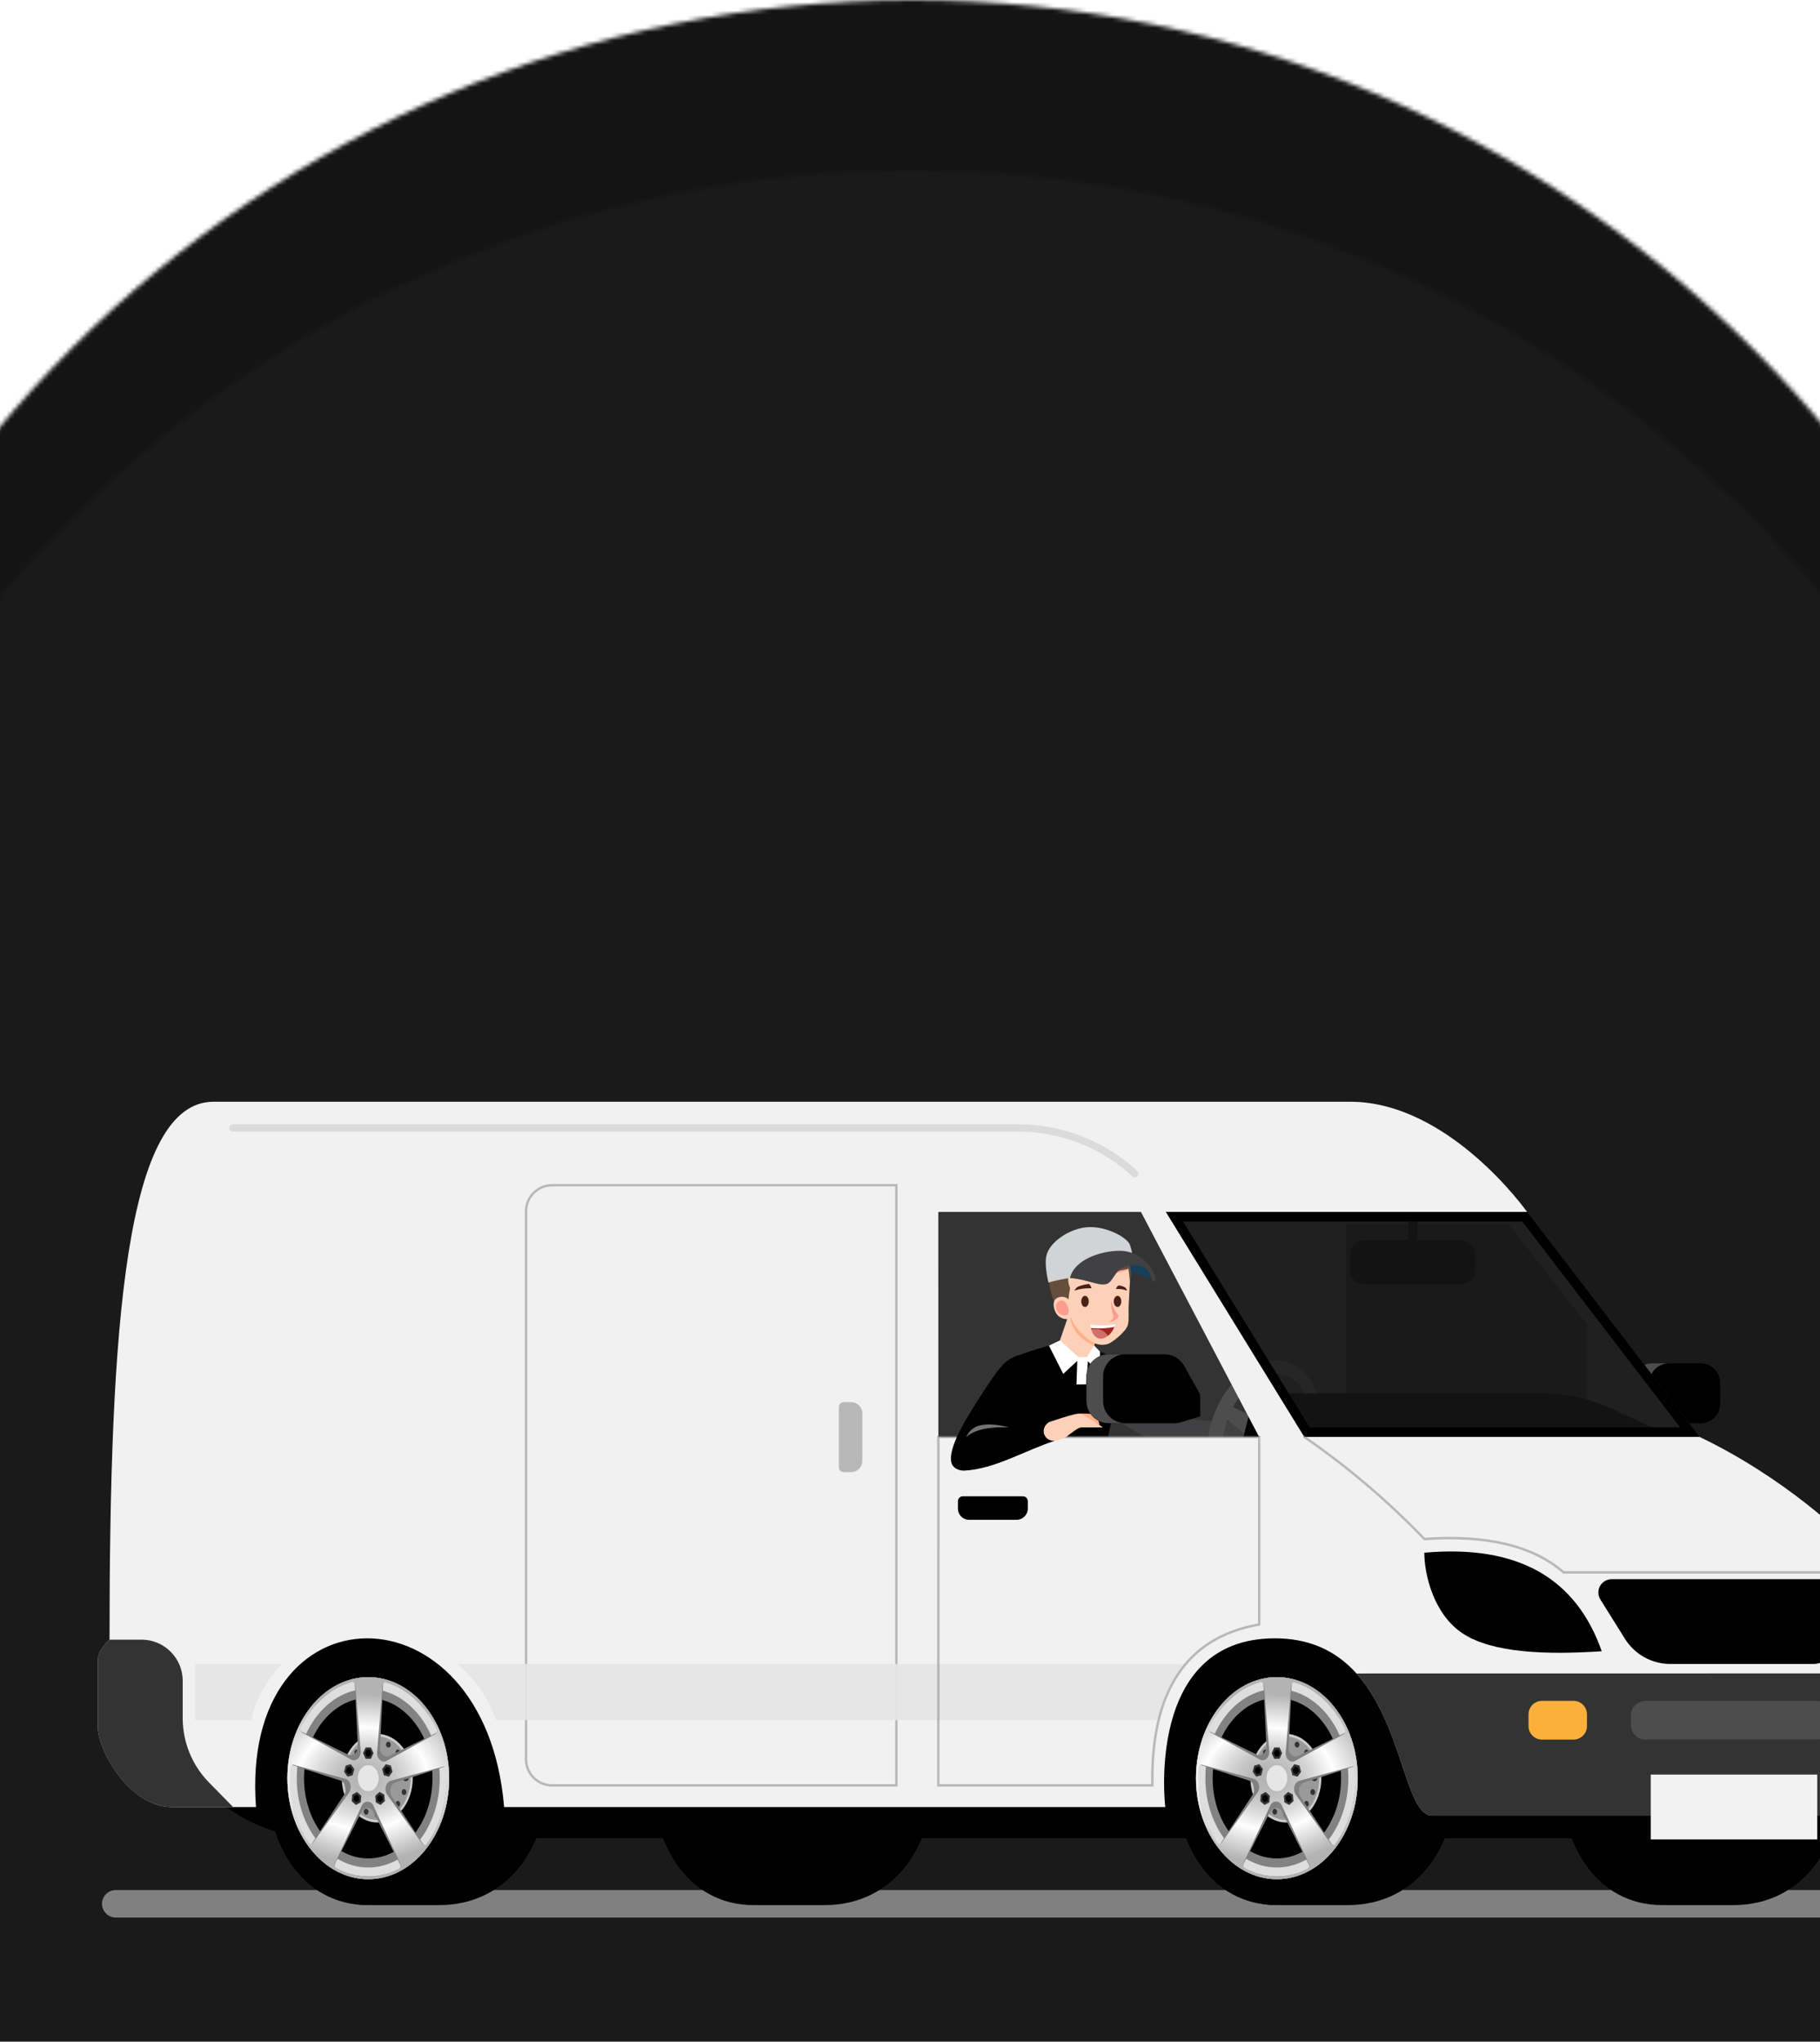 <svg width="428" height="480" viewBox="0 0 428 480" fill="none" xmlns="http://www.w3.org/2000/svg">
<mask id="mask0_6_321" style="mask-type:alpha" maskUnits="userSpaceOnUse" x="-65" y="0" width="559" height="559">
<circle cx="214.5" cy="279.5" r="279.5" fill="#C4C4C4"/>
</mask>
<g mask="url(#mask0_6_321)">
<rect y="-27" width="428" height="477" fill="#141414"/>
</g>
<mask id="mask1_6_321" style="mask-type:alpha" maskUnits="userSpaceOnUse" x="-65" y="40" width="559" height="559">
<circle cx="214.5" cy="319.5" r="279.5" fill="#C4C4C4"/>
</mask>
<g mask="url(#mask1_6_321)">
<rect y="13" width="428" height="477" fill="#1A1A1A"/>
</g>
<g style="mix-blend-mode:multiply">
<path d="M27.218 450.786H444.771C445.627 450.786 446.449 450.445 447.054 449.84C447.66 449.234 448 448.413 448 447.557V447.557C448 446.7 447.66 445.878 447.055 445.271C446.449 444.665 445.628 444.323 444.771 444.322H27.218C26.361 444.323 25.54 444.665 24.934 445.271C24.329 445.878 23.989 446.7 23.989 447.557V447.557C23.989 448.413 24.329 449.234 24.934 449.84C25.54 450.445 26.361 450.786 27.218 450.786V450.786Z" fill="#808080"/>
</g>
<path d="M407.526 447.865H390.952C359.091 447.865 359.091 388.183 390.952 388.183H407.526C441.753 388.183 441.753 447.865 407.526 447.865Z" fill="black"/>
<path d="M193.852 447.865H177.278C145.411 447.865 145.411 388.183 177.278 388.183H193.852C228.079 388.183 228.079 447.865 193.852 447.865Z" fill="black"/>
<path d="M42.968 383.091H413.144V416.81C413.144 420.876 411.528 424.776 408.653 427.652C405.777 430.528 401.877 432.143 397.81 432.143H75.653C65.693 432.143 56.132 428.224 49.038 421.233L42.968 415.261V383.091Z" fill="black"/>
<path d="M103.176 447.865H86.603C54.736 447.865 54.736 388.183 86.603 388.183H103.176C137.41 388.183 137.41 447.865 103.176 447.865Z" fill="black"/>
<path d="M88.723 428.44C93.328 428.44 97.061 423.778 97.061 418.027C97.061 412.276 93.328 407.614 88.723 407.614C84.118 407.614 80.385 412.276 80.385 418.027C80.385 423.778 84.118 428.44 88.723 428.44Z" fill="#CCCCCC"/>
<path d="M88.723 427.828C93.057 427.828 96.57 423.44 96.57 418.027C96.57 412.614 93.057 408.226 88.723 408.226C84.389 408.226 80.876 412.614 80.876 418.027C80.876 423.44 84.389 427.828 88.723 427.828Z" fill="#999999"/>
<path d="M88.174 409.489C88.197 409.594 88.249 409.69 88.323 409.767C88.398 409.844 88.493 409.898 88.598 409.924C88.702 409.949 88.811 409.945 88.913 409.911C89.015 409.877 89.105 409.816 89.174 409.733C89.242 409.65 89.286 409.55 89.3 409.443C89.314 409.337 89.298 409.229 89.253 409.131C89.208 409.033 89.137 408.95 89.047 408.891C88.958 408.832 88.853 408.8 88.746 408.797C88.579 408.813 88.424 408.895 88.317 409.025C88.21 409.154 88.159 409.321 88.174 409.489V409.489Z" fill="#333333"/>
<path d="M90.832 409.872C90.77 410.033 90.766 410.211 90.82 410.376C90.874 410.54 90.984 410.681 91.129 410.775C91.201 410.807 91.278 410.823 91.357 410.821C91.435 410.82 91.512 410.8 91.582 410.764C91.652 410.729 91.713 410.678 91.76 410.615C91.807 410.552 91.84 410.48 91.855 410.403C91.915 410.241 91.918 410.062 91.862 409.898C91.807 409.734 91.698 409.594 91.552 409.5C91.481 409.469 91.404 409.453 91.326 409.456C91.248 409.458 91.172 409.478 91.103 409.513C91.034 409.549 90.974 409.6 90.927 409.662C90.88 409.724 90.847 409.795 90.832 409.872V409.872Z" fill="#333333"/>
<path d="M93.558 412.678C93.864 412.678 94.112 412.368 94.112 411.986C94.112 411.604 93.864 411.295 93.558 411.295C93.252 411.295 93.004 411.604 93.004 411.986C93.004 412.368 93.252 412.678 93.558 412.678Z" fill="#333333"/>
<path d="M94.827 414.118C94.683 414.214 94.576 414.354 94.523 414.518C94.469 414.682 94.471 414.859 94.53 415.021C94.544 415.097 94.576 415.17 94.623 415.232C94.67 415.295 94.73 415.346 94.799 415.383C94.868 415.419 94.945 415.439 95.022 415.442C95.101 415.444 95.178 415.429 95.25 415.398C95.395 415.304 95.504 415.163 95.559 414.999C95.614 414.835 95.612 414.658 95.553 414.495C95.537 414.418 95.504 414.346 95.457 414.283C95.41 414.22 95.349 414.169 95.28 414.133C95.21 414.097 95.133 414.077 95.055 414.074C94.977 414.071 94.899 414.086 94.827 414.118Z" fill="#333333"/>
<path d="M95.558 417.336C95.416 417.309 95.269 417.326 95.138 417.386C95.006 417.445 94.895 417.544 94.822 417.668C94.748 417.793 94.715 417.937 94.726 418.081C94.737 418.225 94.793 418.363 94.885 418.474C94.977 418.585 95.102 418.666 95.241 418.704C95.38 418.742 95.528 418.737 95.664 418.688C95.8 418.639 95.918 418.549 96.002 418.431C96.085 418.313 96.13 418.172 96.13 418.027C96.146 417.86 96.094 417.693 95.987 417.563C95.88 417.433 95.726 417.352 95.558 417.336V417.336Z" fill="#333333"/>
<path d="M95.227 420.65C95.155 420.619 95.078 420.604 95 420.607C94.922 420.609 94.845 420.629 94.776 420.666C94.707 420.702 94.647 420.753 94.6 420.816C94.553 420.878 94.522 420.951 94.507 421.027C94.447 421.189 94.444 421.367 94.498 421.531C94.552 421.695 94.66 421.835 94.804 421.93C94.876 421.962 94.954 421.977 95.032 421.974C95.111 421.971 95.187 421.951 95.257 421.915C95.326 421.879 95.387 421.828 95.434 421.765C95.482 421.702 95.514 421.63 95.53 421.553C95.589 421.391 95.591 421.213 95.536 421.049C95.481 420.885 95.372 420.744 95.227 420.65V420.65Z" fill="#333333"/>
<path d="M93.558 424.754C93.864 424.754 94.112 424.444 94.112 424.062C94.112 423.68 93.864 423.371 93.558 423.371C93.252 423.371 93.004 423.68 93.004 424.062C93.004 424.444 93.252 424.754 93.558 424.754Z" fill="#333333"/>
<path d="M91.855 425.645C91.84 425.568 91.807 425.496 91.76 425.433C91.713 425.371 91.652 425.32 91.582 425.284C91.512 425.248 91.435 425.229 91.357 425.227C91.278 425.225 91.201 425.241 91.129 425.274C90.984 425.367 90.874 425.508 90.82 425.672C90.766 425.837 90.77 426.015 90.832 426.177C90.847 426.253 90.88 426.324 90.927 426.386C90.974 426.448 91.034 426.499 91.103 426.535C91.172 426.57 91.248 426.59 91.326 426.592C91.404 426.595 91.481 426.58 91.552 426.548C91.698 426.455 91.807 426.314 91.862 426.15C91.918 425.986 91.915 425.808 91.855 425.645V425.645Z" fill="#333333"/>
<path d="M89.278 426.56C89.255 426.455 89.203 426.358 89.128 426.281C89.054 426.204 88.959 426.15 88.854 426.125C88.75 426.099 88.641 426.103 88.539 426.137C88.437 426.171 88.347 426.233 88.278 426.316C88.21 426.398 88.166 426.499 88.152 426.605C88.138 426.712 88.154 426.82 88.199 426.917C88.244 427.015 88.315 427.098 88.404 427.157C88.494 427.216 88.599 427.249 88.706 427.251C88.874 427.235 89.028 427.153 89.135 427.024C89.242 426.894 89.293 426.727 89.278 426.56V426.56Z" fill="#333333"/>
<path d="M86.62 426.177C86.681 426.015 86.686 425.837 86.632 425.672C86.577 425.508 86.468 425.367 86.323 425.274C86.251 425.241 86.174 425.225 86.095 425.227C86.017 425.229 85.94 425.248 85.87 425.284C85.8 425.32 85.739 425.371 85.692 425.433C85.645 425.496 85.612 425.568 85.597 425.645C85.537 425.808 85.534 425.986 85.59 426.15C85.645 426.314 85.754 426.455 85.9 426.548C85.971 426.58 86.048 426.595 86.126 426.592C86.204 426.59 86.28 426.57 86.349 426.535C86.418 426.499 86.478 426.448 86.525 426.386C86.572 426.324 86.604 426.253 86.62 426.177V426.177Z" fill="#333333"/>
<path d="M84.282 424.548C84.389 424.407 84.446 424.235 84.446 424.059C84.446 423.883 84.389 423.711 84.282 423.57C84.238 423.508 84.18 423.457 84.111 423.422C84.043 423.387 83.968 423.368 83.891 423.368C83.814 423.368 83.739 423.387 83.671 423.422C83.603 423.457 83.544 423.508 83.5 423.57C83.394 423.712 83.337 423.883 83.337 424.059C83.337 424.235 83.394 424.407 83.5 424.548C83.544 424.61 83.603 424.661 83.671 424.696C83.739 424.732 83.814 424.75 83.891 424.75C83.968 424.75 84.043 424.732 84.111 424.696C84.18 424.661 84.238 424.61 84.282 424.548V424.548Z" fill="#333333"/>
<path d="M82.62 421.953C82.765 421.86 82.875 421.719 82.93 421.555C82.985 421.391 82.982 421.213 82.922 421.05C82.907 420.973 82.874 420.901 82.827 420.838C82.78 420.776 82.719 420.725 82.65 420.688C82.58 420.652 82.503 420.632 82.425 420.629C82.346 420.627 82.268 420.642 82.197 420.673C82.053 420.769 81.946 420.91 81.892 421.073C81.838 421.237 81.841 421.414 81.899 421.576C81.914 421.653 81.946 421.725 81.993 421.788C82.039 421.85 82.1 421.902 82.169 421.938C82.238 421.974 82.314 421.994 82.392 421.997C82.47 422 82.548 421.985 82.62 421.953V421.953Z" fill="#333333"/>
<path d="M81.888 418.713C82.032 418.741 82.18 418.724 82.314 418.665C82.448 418.605 82.56 418.505 82.635 418.379C82.709 418.253 82.743 418.107 82.731 417.961C82.72 417.815 82.663 417.676 82.569 417.564C82.476 417.451 82.349 417.371 82.208 417.333C82.066 417.295 81.917 417.302 81.779 417.353C81.642 417.404 81.524 417.496 81.441 417.616C81.358 417.737 81.314 417.881 81.316 418.027C81.309 418.11 81.317 418.193 81.342 418.272C81.366 418.352 81.406 418.425 81.459 418.489C81.512 418.553 81.578 418.605 81.651 418.644C81.725 418.682 81.805 418.706 81.888 418.713Z" fill="#333333"/>
<path d="M82.197 415.398C82.268 415.429 82.346 415.444 82.425 415.442C82.503 415.439 82.58 415.419 82.65 415.383C82.719 415.347 82.78 415.295 82.827 415.233C82.874 415.17 82.907 415.098 82.922 415.021C82.981 414.858 82.983 414.68 82.928 414.517C82.873 414.353 82.764 414.212 82.62 414.118C82.548 414.086 82.47 414.071 82.392 414.074C82.314 414.077 82.238 414.097 82.169 414.133C82.1 414.169 82.039 414.221 81.993 414.283C81.946 414.346 81.914 414.418 81.899 414.495C81.841 414.657 81.838 414.834 81.892 414.998C81.946 415.161 82.053 415.302 82.197 415.398V415.398Z" fill="#333333"/>
<path d="M83.5 412.478C83.544 412.54 83.603 412.591 83.671 412.626C83.739 412.662 83.814 412.68 83.891 412.68C83.968 412.68 84.043 412.662 84.111 412.626C84.18 412.591 84.238 412.54 84.282 412.478C84.389 412.337 84.446 412.165 84.446 411.989C84.446 411.813 84.389 411.641 84.282 411.5C84.238 411.438 84.18 411.387 84.111 411.352C84.043 411.317 83.968 411.298 83.891 411.298C83.814 411.298 83.739 411.317 83.671 411.352C83.603 411.387 83.544 411.438 83.5 411.5C83.394 411.642 83.337 411.813 83.337 411.989C83.337 412.165 83.394 412.337 83.5 412.478V412.478Z" fill="#333333"/>
<path d="M85.597 410.403C85.612 410.48 85.645 410.552 85.692 410.615C85.739 410.678 85.8 410.729 85.87 410.764C85.94 410.8 86.017 410.82 86.095 410.821C86.174 410.823 86.251 410.807 86.323 410.775C86.468 410.681 86.577 410.54 86.632 410.376C86.686 410.211 86.681 410.033 86.62 409.872C86.604 409.795 86.572 409.724 86.525 409.662C86.478 409.6 86.418 409.549 86.349 409.513C86.28 409.478 86.204 409.458 86.126 409.456C86.048 409.453 85.971 409.469 85.9 409.5C85.754 409.594 85.645 409.734 85.59 409.898C85.534 410.062 85.537 410.241 85.597 410.403V410.403Z" fill="#333333"/>
<path d="M62.703 418.027C62.703 434.503 73.401 447.865 86.603 447.865C99.805 447.865 110.497 434.503 110.497 418.027C110.497 401.55 99.799 388.183 86.603 388.183C73.407 388.183 62.703 401.545 62.703 418.027ZM67.577 418.027C67.577 404.882 76.099 394.275 86.603 394.275C97.107 394.275 105.623 404.905 105.623 418.027C105.623 431.149 97.107 441.773 86.603 441.773C76.099 441.773 67.577 431.143 67.577 418.027Z" fill="black"/>
<path d="M67.577 418.027C67.577 431.143 76.099 441.773 86.603 441.773C97.107 441.773 105.623 431.143 105.623 418.027C105.623 404.911 97.107 394.275 86.603 394.275C76.099 394.275 67.577 404.905 67.577 418.027ZM71.498 418.027C71.498 407.608 78.259 399.167 86.603 399.167C94.947 399.167 101.702 407.608 101.702 418.027C101.702 428.445 94.941 436.887 86.603 436.887C78.265 436.887 71.498 428.44 71.498 418.027V418.027Z" fill="#828282"/>
<path d="M67.577 418.027C67.577 431.143 76.099 441.773 86.603 441.773C97.107 441.773 105.623 431.143 105.623 418.027C105.623 404.911 97.107 394.275 86.603 394.275C76.099 394.275 67.577 404.905 67.577 418.027ZM69.789 418.027C69.789 406.431 77.316 397.03 86.603 397.03C95.89 397.03 103.411 406.431 103.411 418.027C103.411 429.623 95.884 439.018 86.603 439.018C77.322 439.018 69.789 429.617 69.789 418.027Z" fill="#DEDEDE"/>
<path d="M67.577 418.027C67.577 431.143 76.093 441.773 86.603 441.773C97.113 441.773 105.623 431.143 105.623 418.027C105.623 404.911 97.107 394.275 86.603 394.275C76.099 394.275 67.577 404.905 67.577 418.027ZM84.151 410.5C84.225 411.918 83.008 413.038 81.934 412.512L70.921 407.094C70.751 406.983 70.63 406.81 70.584 406.612C70.539 406.414 70.571 406.206 70.675 406.031C71.945 403.518 73.661 401.257 75.739 399.356C77.733 397.5 80.117 396.114 82.717 395.298C83.082 395.19 83.42 395.481 83.442 395.921L84.151 410.5ZM102.439 407.443L91.581 412.792C90.523 413.312 89.295 412.22 89.363 410.78L90.083 396.024C90.083 395.572 90.443 395.281 90.815 395.401C93.284 396.236 95.55 397.584 97.462 399.356C99.639 401.35 101.42 403.737 102.714 406.391C102.812 406.566 102.84 406.772 102.792 406.967C102.744 407.163 102.624 407.332 102.456 407.443H102.439ZM99.542 433.583L92.112 422.313C91.386 421.216 91.855 419.416 92.958 419.056L104.422 415.358C104.771 415.244 105.097 415.564 105.12 416.038C105.266 419.117 104.944 422.2 104.165 425.182C103.412 428.179 102.148 431.023 100.428 433.589C100.384 433.666 100.321 433.73 100.244 433.774C100.167 433.819 100.08 433.842 99.992 433.841C99.903 433.841 99.816 433.817 99.74 433.771C99.664 433.726 99.602 433.661 99.559 433.583H99.542ZM78.739 438.224L85.025 425.908C85.142 425.641 85.334 425.415 85.578 425.255C85.821 425.096 86.106 425.011 86.397 425.011C86.688 425.011 86.973 425.096 87.216 425.255C87.46 425.415 87.652 425.641 87.769 425.908L94.13 438.378C94.223 438.557 94.245 438.764 94.189 438.958C94.134 439.152 94.006 439.317 93.832 439.418C91.525 440.554 88.984 441.131 86.412 441.103C83.841 441.075 81.312 440.443 79.03 439.258C78.861 439.154 78.738 438.988 78.687 438.796C78.636 438.603 78.661 438.399 78.756 438.224H78.739ZM69.023 425.154C68.215 422.041 67.901 418.82 68.092 415.609C68.092 415.147 68.446 414.838 68.789 414.952L80.116 418.604C81.219 418.958 81.688 420.764 80.962 421.862L73.43 433.292C73.384 433.37 73.317 433.435 73.237 433.478C73.157 433.522 73.067 433.543 72.977 433.54C72.886 433.536 72.797 433.508 72.721 433.458C72.645 433.409 72.584 433.339 72.544 433.258C70.936 430.767 69.746 428.029 69.023 425.154V425.154Z" fill="#808080"/>
<path d="M67.577 418.027C67.577 431.143 76.093 441.773 86.603 441.773C97.113 441.773 105.623 431.143 105.623 418.027C105.623 404.911 97.107 394.275 86.603 394.275C76.099 394.275 67.577 404.905 67.577 418.027ZM82.597 413.649L71.041 407.3C70.862 407.177 70.734 406.993 70.679 406.784C70.625 406.574 70.648 406.351 70.744 406.157C71.954 403.589 73.65 401.279 75.739 399.356C77.738 397.496 80.161 396.15 82.797 395.435C83.174 395.338 83.528 395.67 83.562 396.138L84.82 411.637C84.94 413.146 83.711 414.261 82.597 413.649V413.649ZM102.331 407.666L90.901 413.952C89.792 414.569 88.563 413.449 88.683 411.94L89.963 396.235C89.998 395.755 90.363 395.43 90.74 395.532C93.246 396.275 95.546 397.585 97.462 399.362C99.661 401.371 101.428 403.808 102.656 406.523C102.752 406.72 102.772 406.945 102.712 407.156C102.652 407.367 102.516 407.548 102.331 407.666ZM99.359 433.515L91.049 421.896C90.243 420.753 90.712 418.958 91.901 418.633L104.24 415.289C104.617 415.192 104.977 415.524 105.017 415.998C105.233 419.071 104.949 422.16 104.177 425.142C103.423 428.144 102.113 430.979 100.313 433.498C100.262 433.577 100.191 433.642 100.108 433.687C100.025 433.733 99.932 433.757 99.838 433.757C99.743 433.758 99.65 433.735 99.566 433.691C99.483 433.646 99.411 433.582 99.359 433.503V433.515ZM78.785 437.972L85.071 424.513C85.17 424.228 85.355 423.981 85.601 423.806C85.847 423.631 86.141 423.537 86.443 423.537C86.745 423.537 87.039 423.631 87.285 423.806C87.531 423.981 87.716 424.228 87.814 424.513L94.141 438.127C94.238 438.321 94.262 438.544 94.207 438.754C94.152 438.964 94.023 439.147 93.844 439.27C91.567 440.506 89.011 441.139 86.421 441.109C83.83 441.079 81.29 440.387 79.042 439.098C78.864 438.974 78.738 438.79 78.685 438.58C78.632 438.37 78.658 438.148 78.756 437.955L78.785 437.972ZM69.069 425.165C68.259 422.035 67.988 418.79 68.269 415.569C68.309 415.101 68.669 414.775 69.04 414.878L81.231 418.181C82.419 418.501 82.888 420.307 82.076 421.439L73.624 433.189C73.572 433.269 73.501 433.335 73.417 433.381C73.333 433.426 73.239 433.45 73.144 433.45C73.048 433.45 72.954 433.426 72.871 433.381C72.787 433.335 72.716 433.269 72.664 433.189C70.984 430.747 69.751 428.027 69.023 425.154L69.069 425.165Z" fill="url(#paint0_radial_6_321)"/>
<path d="M84.145 418.027C84.145 419.742 85.248 421.09 86.603 421.09C87.957 421.09 89.055 419.719 89.055 418.027C89.055 416.335 87.957 414.958 86.603 414.958C85.248 414.958 84.145 416.33 84.145 418.027Z" fill="#E6E6E6"/>
<path d="M85.986 410.803H87.22L87.832 412.135L87.22 413.472H85.986L85.368 412.135L85.986 410.803Z" fill="#333333"/>
<path d="M86.237 411.346H86.969L87.334 412.135L86.969 412.929H86.237L85.871 412.135L86.237 411.346Z" fill="black"/>
<path d="M91.912 415.061L92.295 416.524L91.466 417.667L90.26 417.347L89.878 415.884L90.706 414.741L91.912 415.061Z" fill="#333333"/>
<path d="M91.575 415.524L91.803 416.393L91.312 417.073L90.598 416.884L90.369 416.015L90.861 415.335L91.575 415.524Z" fill="black"/>
<path d="M90.501 423.416L89.5 424.319L88.375 423.696L88.243 422.165L89.243 421.256L90.369 421.885L90.501 423.416Z" fill="#333333"/>
<path d="M90.043 423.159L89.449 423.696L88.78 423.325L88.706 422.416L89.295 421.879L89.963 422.25L90.043 423.159Z" fill="black"/>
<path d="M83.7 424.319L82.705 423.416L82.831 421.885L83.957 421.256L84.957 422.165L84.826 423.696L83.7 424.319Z" fill="#333333"/>
<path d="M83.751 423.696L83.157 423.159L83.237 422.25L83.905 421.879L84.5 422.416L84.42 423.325L83.751 423.696Z" fill="black"/>
<path d="M80.911 416.524L81.293 415.061L82.499 414.741L83.322 415.884L82.939 417.347L81.734 417.667L80.911 416.524Z" fill="#333333"/>
<path d="M81.402 416.393L81.625 415.524L82.345 415.335L82.831 416.015L82.608 416.884L81.888 417.073L81.402 416.393Z" fill="black"/>
<path d="M316.851 447.865H300.277C268.416 447.865 268.416 388.183 300.277 388.183H316.851C351.078 388.183 351.078 447.865 316.851 447.865Z" fill="black"/>
<path d="M302.398 428.44C307.003 428.44 310.736 423.778 310.736 418.027C310.736 412.276 307.003 407.614 302.398 407.614C297.792 407.614 294.059 412.276 294.059 418.027C294.059 423.778 297.792 428.44 302.398 428.44Z" fill="#CCCCCC"/>
<path d="M302.398 427.828C306.731 427.828 310.244 423.44 310.244 418.027C310.244 412.614 306.731 408.226 302.398 408.226C298.064 408.226 294.551 412.614 294.551 418.027C294.551 423.44 298.064 427.828 302.398 427.828Z" fill="#999999"/>
<path d="M301.843 409.489C301.866 409.594 301.917 409.69 301.992 409.767C302.067 409.844 302.162 409.898 302.266 409.924C302.371 409.949 302.48 409.945 302.582 409.911C302.684 409.877 302.774 409.816 302.842 409.733C302.911 409.65 302.955 409.55 302.969 409.443C302.983 409.337 302.966 409.229 302.922 409.131C302.877 409.033 302.806 408.95 302.716 408.891C302.626 408.832 302.522 408.8 302.415 408.797C302.247 408.813 302.093 408.895 301.986 409.025C301.879 409.154 301.827 409.321 301.843 409.489V409.489Z" fill="#333333"/>
<path d="M304.501 409.871C304.441 410.034 304.438 410.212 304.493 410.376C304.548 410.541 304.658 410.681 304.804 410.774C304.875 410.807 304.952 410.823 305.03 410.821C305.108 410.82 305.185 410.8 305.254 410.764C305.324 410.728 305.384 410.677 305.431 410.615C305.477 410.552 305.509 410.48 305.524 410.403C305.584 410.241 305.588 410.063 305.534 409.899C305.48 409.735 305.371 409.594 305.227 409.5C305.155 409.469 305.078 409.453 304.999 409.456C304.921 409.458 304.845 409.478 304.775 409.513C304.706 409.549 304.645 409.599 304.598 409.661C304.55 409.723 304.517 409.795 304.501 409.871Z" fill="#333333"/>
<path d="M306.838 411.5C306.735 411.643 306.68 411.814 306.68 411.989C306.68 412.165 306.735 412.336 306.838 412.478C306.883 412.54 306.941 412.591 307.009 412.626C307.077 412.662 307.153 412.68 307.23 412.68C307.306 412.68 307.382 412.662 307.45 412.626C307.518 412.591 307.577 412.54 307.621 412.478C307.726 412.337 307.783 412.165 307.783 411.989C307.783 411.813 307.726 411.642 307.621 411.5C307.577 411.438 307.518 411.387 307.45 411.352C307.382 411.317 307.306 411.298 307.23 411.298C307.153 411.298 307.077 411.317 307.009 411.352C306.941 411.387 306.883 411.438 306.838 411.5V411.5Z" fill="#333333"/>
<path d="M308.501 414.118C308.356 414.212 308.248 414.353 308.194 414.517C308.14 414.681 308.144 414.859 308.204 415.021C308.219 415.097 308.251 415.17 308.297 415.232C308.344 415.295 308.404 415.346 308.473 415.383C308.543 415.419 308.619 415.439 308.697 415.442C308.775 415.444 308.853 415.429 308.924 415.398C309.069 415.304 309.178 415.163 309.233 414.999C309.288 414.835 309.286 414.658 309.227 414.495C309.211 414.418 309.179 414.346 309.132 414.283C309.084 414.22 309.024 414.169 308.954 414.133C308.885 414.097 308.808 414.077 308.73 414.074C308.651 414.071 308.573 414.086 308.501 414.118V414.118Z" fill="#333333"/>
<path d="M309.233 417.336C309.091 417.309 308.944 417.326 308.812 417.386C308.68 417.445 308.57 417.544 308.496 417.668C308.423 417.793 308.389 417.937 308.401 418.081C308.412 418.225 308.467 418.363 308.559 418.474C308.652 418.585 308.776 418.666 308.915 418.704C309.055 418.742 309.203 418.737 309.339 418.688C309.475 418.639 309.593 418.549 309.676 418.431C309.759 418.313 309.804 418.172 309.804 418.027C309.82 417.86 309.769 417.693 309.662 417.563C309.555 417.433 309.4 417.352 309.233 417.336V417.336Z" fill="#333333"/>
<path d="M308.924 420.65C308.853 420.619 308.775 420.604 308.697 420.607C308.619 420.609 308.543 420.629 308.473 420.666C308.404 420.702 308.344 420.753 308.297 420.816C308.251 420.878 308.219 420.951 308.204 421.027C308.144 421.189 308.14 421.367 308.194 421.531C308.248 421.695 308.356 421.836 308.501 421.93C308.573 421.962 308.651 421.977 308.73 421.974C308.808 421.971 308.885 421.951 308.954 421.915C309.024 421.879 309.084 421.828 309.132 421.765C309.179 421.702 309.211 421.63 309.227 421.553C309.286 421.391 309.288 421.213 309.233 421.049C309.178 420.885 309.069 420.744 308.924 420.65V420.65Z" fill="#333333"/>
<path d="M307.621 423.57C307.577 423.508 307.518 423.457 307.45 423.422C307.382 423.387 307.306 423.368 307.23 423.368C307.153 423.368 307.077 423.387 307.009 423.422C306.941 423.457 306.883 423.508 306.838 423.57C306.735 423.713 306.68 423.884 306.68 424.059C306.68 424.235 306.735 424.406 306.838 424.548C306.883 424.61 306.941 424.661 307.009 424.696C307.077 424.732 307.153 424.75 307.23 424.75C307.306 424.75 307.382 424.732 307.45 424.696C307.518 424.661 307.577 424.61 307.621 424.548C307.727 424.407 307.785 424.235 307.785 424.059C307.785 423.883 307.727 423.711 307.621 423.57V423.57Z" fill="#333333"/>
<path d="M305.541 425.645C305.526 425.568 305.494 425.496 305.448 425.434C305.401 425.371 305.341 425.32 305.271 425.284C305.202 425.248 305.125 425.229 305.047 425.227C304.969 425.225 304.892 425.241 304.821 425.274C304.675 425.367 304.565 425.508 304.51 425.672C304.455 425.836 304.458 426.014 304.518 426.177C304.534 426.253 304.567 426.325 304.615 426.387C304.662 426.449 304.723 426.499 304.793 426.535C304.862 426.57 304.939 426.59 305.017 426.592C305.095 426.595 305.172 426.58 305.244 426.548C305.389 426.455 305.498 426.314 305.552 426.149C305.607 425.985 305.602 425.807 305.541 425.645Z" fill="#333333"/>
<path d="M302.952 426.56C302.929 426.455 302.878 426.358 302.803 426.281C302.728 426.204 302.633 426.15 302.529 426.125C302.424 426.099 302.315 426.103 302.213 426.137C302.111 426.171 302.021 426.233 301.953 426.316C301.884 426.398 301.841 426.499 301.827 426.605C301.813 426.712 301.829 426.82 301.873 426.917C301.918 427.015 301.989 427.098 302.079 427.157C302.169 427.216 302.273 427.249 302.38 427.251C302.548 427.235 302.702 427.153 302.809 427.024C302.917 426.894 302.968 426.727 302.952 426.56V426.56Z" fill="#333333"/>
<path d="M300.294 426.177C300.354 426.015 300.357 425.837 300.303 425.673C300.249 425.51 300.141 425.369 299.997 425.274C299.926 425.241 299.848 425.225 299.77 425.227C299.691 425.229 299.614 425.248 299.545 425.284C299.475 425.32 299.414 425.371 299.367 425.433C299.319 425.496 299.287 425.568 299.271 425.645C299.212 425.807 299.209 425.984 299.263 426.148C299.317 426.312 299.425 426.453 299.569 426.548C299.64 426.58 299.718 426.595 299.796 426.592C299.874 426.59 299.95 426.57 300.02 426.535C300.089 426.499 300.15 426.449 300.198 426.387C300.245 426.325 300.278 426.253 300.294 426.177Z" fill="#333333"/>
<path d="M297.957 424.548C298.063 424.407 298.121 424.235 298.121 424.059C298.121 423.883 298.063 423.711 297.957 423.57C297.913 423.508 297.854 423.457 297.786 423.422C297.718 423.387 297.642 423.368 297.565 423.368C297.489 423.368 297.413 423.387 297.345 423.422C297.277 423.457 297.218 423.508 297.174 423.57C297.069 423.712 297.012 423.883 297.012 424.059C297.012 424.235 297.069 424.407 297.174 424.548C297.218 424.61 297.277 424.661 297.345 424.696C297.413 424.732 297.489 424.75 297.565 424.75C297.642 424.75 297.718 424.732 297.786 424.696C297.854 424.661 297.913 424.61 297.957 424.548V424.548Z" fill="#333333"/>
<path d="M296.294 421.953C296.44 421.86 296.549 421.719 296.604 421.555C296.659 421.391 296.657 421.213 296.597 421.05C296.581 420.973 296.549 420.901 296.501 420.838C296.454 420.776 296.394 420.725 296.324 420.688C296.254 420.652 296.178 420.632 296.099 420.629C296.021 420.627 295.943 420.642 295.871 420.673C295.726 420.767 295.618 420.908 295.564 421.072C295.51 421.237 295.513 421.414 295.574 421.576C295.589 421.653 295.621 421.725 295.667 421.788C295.714 421.85 295.774 421.902 295.843 421.938C295.912 421.974 295.989 421.994 296.067 421.997C296.145 422 296.222 421.985 296.294 421.953V421.953Z" fill="#333333"/>
<path d="M295.562 418.713C295.705 418.74 295.852 418.722 295.984 418.663C296.116 418.603 296.226 418.504 296.3 418.379C296.373 418.254 296.406 418.11 296.394 417.965C296.383 417.821 296.327 417.684 296.234 417.572C296.141 417.461 296.016 417.381 295.876 417.343C295.736 417.306 295.588 417.312 295.452 417.362C295.316 417.412 295.199 417.503 295.116 417.622C295.034 417.741 294.99 417.882 294.991 418.027C294.983 418.11 294.992 418.193 295.016 418.272C295.041 418.352 295.081 418.425 295.134 418.489C295.187 418.553 295.252 418.605 295.326 418.644C295.399 418.682 295.48 418.706 295.562 418.713V418.713Z" fill="#333333"/>
<path d="M295.871 415.398C295.943 415.429 296.021 415.444 296.099 415.442C296.178 415.439 296.254 415.419 296.324 415.383C296.394 415.347 296.454 415.295 296.501 415.233C296.549 415.17 296.581 415.098 296.597 415.021C296.656 414.858 296.658 414.68 296.603 414.517C296.548 414.353 296.439 414.212 296.294 414.118C296.222 414.086 296.145 414.071 296.067 414.074C295.989 414.077 295.912 414.097 295.843 414.133C295.774 414.169 295.714 414.221 295.667 414.283C295.621 414.346 295.589 414.418 295.574 414.495C295.513 414.657 295.51 414.835 295.564 414.999C295.618 415.163 295.726 415.304 295.871 415.398Z" fill="#333333"/>
<path d="M297.174 412.478C297.218 412.54 297.277 412.591 297.345 412.626C297.413 412.662 297.489 412.68 297.565 412.68C297.642 412.68 297.718 412.662 297.786 412.626C297.854 412.591 297.913 412.54 297.957 412.478C298.062 412.337 298.119 412.165 298.119 411.989C298.119 411.813 298.062 411.642 297.957 411.5C297.913 411.438 297.854 411.387 297.786 411.352C297.718 411.317 297.642 411.298 297.565 411.298C297.489 411.298 297.413 411.317 297.345 411.352C297.277 411.387 297.218 411.438 297.174 411.5C297.068 411.641 297.01 411.813 297.01 411.989C297.01 412.165 297.068 412.337 297.174 412.478V412.478Z" fill="#333333"/>
<path d="M299.254 410.403C299.27 410.48 299.302 410.552 299.349 410.615C299.397 410.677 299.458 410.729 299.527 410.764C299.597 410.8 299.674 410.819 299.753 410.821C299.831 410.823 299.909 410.807 299.98 410.774C300.124 410.679 300.232 410.539 300.286 410.375C300.34 410.211 300.337 410.033 300.277 409.871C300.261 409.795 300.228 409.723 300.18 409.661C300.133 409.599 300.072 409.549 300.003 409.513C299.933 409.478 299.857 409.458 299.779 409.456C299.701 409.453 299.623 409.469 299.551 409.5C299.407 409.595 299.3 409.736 299.246 409.9C299.192 410.064 299.195 410.241 299.254 410.403V410.403Z" fill="#333333"/>
<path d="M276.394 418.027C276.394 434.503 287.093 447.865 300.289 447.865C313.485 447.865 324.172 434.526 324.172 418.027C324.172 401.528 313.473 388.183 300.272 388.183C287.07 388.183 276.394 401.545 276.394 418.027ZM281.269 418.027C281.269 404.882 289.784 394.275 300.289 394.275C310.793 394.275 319.314 404.905 319.314 418.027C319.314 431.149 310.799 441.773 300.289 441.773C289.779 441.773 281.252 431.143 281.252 418.027H281.269Z" fill="black"/>
<path d="M281.252 418.027C281.252 431.143 289.767 441.773 300.272 441.773C310.776 441.773 319.297 431.143 319.297 418.027C319.297 404.911 310.782 394.275 300.272 394.275C289.762 394.275 281.252 404.905 281.252 418.027ZM285.172 418.027C285.172 407.608 291.933 399.167 300.272 399.167C308.61 399.167 315.376 407.608 315.376 418.027C315.376 428.445 308.616 436.887 300.272 436.887C291.928 436.887 285.172 428.44 285.172 418.027Z" fill="#828282"/>
<path d="M281.252 418.027C281.252 431.143 289.767 441.773 300.272 441.773C310.776 441.773 319.297 431.143 319.297 418.027C319.297 404.911 310.782 394.275 300.272 394.275C289.762 394.275 281.252 404.905 281.252 418.027ZM283.464 418.027C283.464 406.431 290.99 397.03 300.272 397.03C309.553 397.03 317.085 406.431 317.085 418.027C317.085 429.623 309.541 439.018 300.272 439.018C291.002 439.018 283.464 429.617 283.464 418.027Z" fill="#DEDEDE"/>
<path d="M281.252 418.027C281.252 431.143 289.767 441.773 300.272 441.773C310.776 441.773 319.297 431.143 319.297 418.027C319.297 404.911 310.782 394.275 300.272 394.275C289.762 394.275 281.252 404.905 281.252 418.027ZM297.826 410.5C297.9 411.918 296.683 413.038 295.608 412.512L284.589 407.094C284.421 406.981 284.303 406.808 284.258 406.61C284.214 406.413 284.246 406.205 284.349 406.031C285.62 403.518 287.336 401.257 289.413 399.356C291.408 397.5 293.792 396.114 296.391 395.298C296.757 395.19 297.088 395.481 297.111 395.921L297.826 410.5ZM316.114 407.443L305.255 412.792C304.198 413.312 302.969 412.22 303.038 410.78L303.758 396.024C303.758 395.572 304.123 395.281 304.495 395.401C306.965 396.236 309.23 397.584 311.142 399.356C313.319 401.351 315.103 403.738 316.399 406.391C316.496 406.568 316.523 406.775 316.473 406.97C316.423 407.165 316.301 407.334 316.131 407.443H316.114ZM313.216 433.583L305.787 422.313C305.061 421.216 305.529 419.416 306.632 419.056L318.114 415.358C318.457 415.244 318.788 415.564 318.811 416.038C318.954 419.117 318.633 422.199 317.857 425.182C317.097 428.168 315.83 431.002 314.113 433.56C314.073 433.642 314.012 433.711 313.935 433.759C313.859 433.808 313.771 433.835 313.68 433.838C313.59 433.84 313.5 433.818 313.421 433.773C313.343 433.728 313.278 433.662 313.233 433.583H313.216ZM292.413 438.224L298.7 425.908C298.817 425.641 299.009 425.415 299.252 425.255C299.496 425.096 299.78 425.011 300.072 425.011C300.363 425.011 300.647 425.096 300.891 425.255C301.135 425.415 301.326 425.641 301.443 425.908L307.827 438.378C307.922 438.557 307.943 438.766 307.886 438.96C307.83 439.154 307.7 439.318 307.524 439.418C305.218 440.554 302.677 441.131 300.107 441.103C297.536 441.075 295.009 440.443 292.728 439.258C292.554 439.158 292.426 438.994 292.371 438.801C292.316 438.608 292.337 438.401 292.431 438.224H292.413ZM282.681 425.154C281.869 422.041 281.555 418.82 281.749 415.609C281.778 415.147 282.103 414.838 282.446 414.952L293.768 418.604C294.871 418.958 295.339 420.764 294.619 421.862L287.087 433.292C287.041 433.37 286.974 433.435 286.895 433.478C286.815 433.522 286.725 433.543 286.634 433.54C286.543 433.536 286.455 433.508 286.378 433.458C286.302 433.409 286.241 433.339 286.201 433.258C284.593 430.767 283.404 428.029 282.681 425.154V425.154Z" fill="#808080"/>
<path d="M281.252 418.027C281.252 431.143 289.767 441.773 300.272 441.773C310.776 441.773 319.297 431.143 319.297 418.027C319.297 404.911 310.782 394.275 300.272 394.275C289.762 394.275 281.252 404.905 281.252 418.027ZM296.271 413.649L284.709 407.3C284.533 407.175 284.406 406.991 284.353 406.782C284.3 406.572 284.323 406.351 284.418 406.157C285.627 403.588 287.323 401.278 289.413 399.356C291.413 397.496 293.835 396.15 296.471 395.435C296.843 395.338 297.203 395.67 297.237 396.138L298.488 411.666C298.608 413.146 297.385 414.261 296.271 413.649V413.649ZM316.005 407.666L304.575 413.952C303.432 414.569 302.238 413.449 302.358 411.94L303.638 396.235C303.672 395.755 304.038 395.43 304.415 395.532C306.92 396.275 309.22 397.585 311.136 399.362C313.318 401.379 315.068 403.82 316.279 406.534C316.378 406.724 316.405 406.943 316.354 407.151C316.304 407.359 316.18 407.542 316.005 407.666V407.666ZM313.033 433.515L304.724 421.896C303.918 420.753 304.386 418.958 305.575 418.633L317.914 415.289C318.291 415.192 318.651 415.524 318.685 415.998C318.907 419.071 318.625 422.16 317.851 425.142C317.095 428.145 315.783 430.979 313.982 433.498C313.93 433.576 313.86 433.64 313.777 433.684C313.695 433.729 313.603 433.753 313.509 433.753C313.415 433.754 313.323 433.731 313.24 433.688C313.157 433.644 313.086 433.581 313.033 433.503V433.515ZM292.431 437.955L298.717 424.496C298.816 424.211 299.001 423.964 299.247 423.789C299.493 423.614 299.787 423.52 300.089 423.52C300.39 423.52 300.685 423.614 300.93 423.789C301.176 423.964 301.361 424.211 301.46 424.496L307.827 438.127C307.923 438.322 307.946 438.545 307.89 438.755C307.835 438.965 307.704 439.148 307.524 439.27C305.248 440.506 302.693 441.139 300.104 441.109C297.514 441.079 294.974 440.387 292.728 439.098C292.548 438.976 292.419 438.793 292.365 438.583C292.31 438.372 292.333 438.15 292.431 437.955V437.955ZM282.681 425.154C281.869 422.024 281.596 418.779 281.875 415.558C281.921 415.089 282.281 414.764 282.646 414.866L294.842 418.17C296.031 418.49 296.5 420.296 295.688 421.427L287.281 433.189C287.229 433.269 287.158 433.335 287.074 433.381C286.991 433.426 286.897 433.45 286.801 433.45C286.706 433.45 286.612 433.426 286.528 433.381C286.444 433.335 286.373 433.269 286.321 433.189C284.639 430.749 283.406 428.027 282.681 425.154V425.154Z" fill="url(#paint1_radial_6_321)"/>
<path d="M300.272 421.09C301.626 421.09 302.723 419.719 302.723 418.027C302.723 416.335 301.626 414.964 300.272 414.964C298.918 414.964 297.82 416.335 297.82 418.027C297.82 419.719 298.918 421.09 300.272 421.09Z" fill="#E6E6E6"/>
<path d="M299.66 410.803H300.889L301.506 412.135L300.889 413.472H299.66L299.043 412.135L299.66 410.803Z" fill="#333333"/>
<path d="M299.906 411.346H300.643L301.009 412.135L300.643 412.929H299.906L299.54 412.135L299.906 411.346Z" fill="black"/>
<path d="M305.587 415.061L305.964 416.524L305.141 417.667L303.935 417.347L303.552 415.884L304.381 414.741L305.587 415.061Z" fill="#333333"/>
<path d="M305.249 415.524L305.478 416.393L304.987 417.073L304.266 416.884L304.044 416.015L304.535 415.335L305.249 415.524Z" fill="black"/>
<path d="M304.175 423.416L303.175 424.319L302.049 423.696L301.918 422.165L302.918 421.256L304.044 421.885L304.175 423.416Z" fill="#333333"/>
<path d="M303.718 423.159L303.123 423.696L302.455 423.325L302.375 422.416L302.969 421.879L303.638 422.25L303.718 423.159Z" fill="black"/>
<path d="M297.374 424.319L296.374 423.416L296.505 421.885L297.631 421.256L298.631 422.165L298.5 423.696L297.374 424.319Z" fill="#333333"/>
<path d="M297.425 423.696L296.831 423.159L296.911 422.25L297.58 421.879L298.174 422.416L298.094 423.325L297.425 423.696Z" fill="black"/>
<path d="M294.585 416.524L294.962 415.061L296.168 414.741L296.997 415.884L296.614 417.347L295.408 417.667L294.585 416.524Z" fill="#333333"/>
<path d="M295.071 416.393L295.299 415.524L296.014 415.335L296.505 416.015L296.277 416.884L295.562 417.073L295.071 416.393Z" fill="black"/>
<path fill-rule="evenodd" clip-rule="evenodd" d="M399.914 334.593H386.495C386.039 334.593 385.586 334.524 385.152 334.387L381.225 333.181V328.695L384.506 322.831C384.904 322.121 385.485 321.529 386.188 321.118C386.891 320.707 387.692 320.492 388.506 320.494H399.936C401.149 320.494 402.312 320.976 403.169 321.833C404.027 322.69 404.508 323.853 404.508 325.066V330.044C404.505 330.644 404.384 331.238 404.152 331.792C403.919 332.345 403.58 332.848 403.153 333.27C402.726 333.692 402.221 334.027 401.665 334.254C401.109 334.481 400.514 334.596 399.914 334.593Z" fill="black"/>
<path fill-rule="evenodd" clip-rule="evenodd" d="M386.495 334.593C386.039 334.593 385.586 334.524 385.152 334.387L381.225 333.181V328.695L384.506 322.831C384.904 322.121 385.485 321.529 386.188 321.118C386.891 320.707 387.692 320.492 388.506 320.494H392.473C391.658 320.492 390.858 320.707 390.154 321.118C389.451 321.529 388.87 322.121 388.472 322.831L385.192 328.695V333.181L389.124 334.387C389.556 334.524 390.007 334.593 390.461 334.593H386.495Z" fill="#4D4D4D"/>
<path d="M220.661 284.906V337.816H399.691L359.114 284.906H220.661ZM316.514 287.65H354.627L373.236 311.39V335.085H316.514V287.65Z" fill="#333333"/>
<path d="M263.158 319.974C265.701 321.34 279.634 333.547 279.634 333.547C286.964 334.375 294.347 334.639 301.717 334.336L302.86 339.137C291.51 340.914 280.206 342.131 279.126 341.994C278.368 341.964 277.621 341.81 276.914 341.537C276.497 341.268 260.729 334.37 258.946 330.027C257.409 326.266 258.472 317.454 263.158 319.974Z" fill="#414042"/>
<path d="M301.717 334.336C301.717 334.336 303.466 330.724 305.061 329.998C306.655 329.272 310.381 330.158 311.347 330.244C312.313 330.33 314.056 334.644 313.485 335.479C312.913 336.313 309.301 338.559 308.576 338.908C307.85 339.256 302.889 339.125 302.889 339.125L301.717 334.336Z" fill="#FED0B8"/>
<path d="M246.676 316.345C246.676 316.345 241.829 317.671 238.966 318.848C236.103 320.025 236.143 326.043 235.331 335.393C234.52 344.743 234.794 356.567 234.794 356.567C238.92 357.151 243.081 357.446 247.247 357.447C250.938 357.471 254.626 357.255 258.289 356.802C258.26 349.183 260.323 338.388 261.409 333.993C262.329 331.707 264.684 321.191 263.158 319.997C261.632 318.802 258.655 317.768 258.655 317.768L246.676 316.345Z" fill="black"/>
<path d="M258.706 322.889L255.848 320.031L255.431 325.426L253.145 325.472L253.34 319.928L250.031 322.98L246.676 316.345L249.27 315.105L257.317 316.316L258.672 317.745L258.706 322.889Z" fill="white"/>
<path d="M259.437 309.51L257.3 316.316L255.643 318.974L253.677 319.099L249.253 315.099L251.539 308.475L259.437 309.51Z" fill="#FED0B8"/>
<path d="M251.539 308.481C251.631 311.87 253.351 314.676 257.294 316.316L259.437 309.51L251.539 308.481Z" fill="#FEB087"/>
<path d="M270.976 300.851C269.592 300.048 268.053 299.546 266.461 299.377C265.438 299.303 261.746 299.651 261.746 299.651C263.078 296.748 270.05 295.142 270.976 300.851Z" fill="#173F5C"/>
<path d="M248.105 306.509C246.321 302.509 246.219 297.445 246.607 297.022C247.238 296.511 248.009 296.204 248.819 296.142C253.711 288.461 264.044 291.57 265.644 297.285C266.106 299.041 266.059 300.893 265.507 302.623L248.105 306.509Z" fill="#654E3B"/>
<path d="M265.381 298.285C265.381 298.285 265.701 300.96 265.701 301.457C265.701 301.954 265.518 304.766 265.427 306.761C265.335 308.755 265.564 309.978 265.244 311.43C264.924 312.881 261.981 315.236 260.941 315.779C260.375 316.028 259.762 316.154 259.144 316.146C258.526 316.138 257.916 315.997 257.357 315.733C256.18 315.236 252.385 312.304 251.694 309.121C250.836 305.12 251.648 303.452 251.648 302.771C251.374 302.152 251.225 301.486 251.209 300.809C251.193 300.132 251.311 299.459 251.556 298.828C251.876 298.257 254.231 298.194 256.997 298.605C259.763 299.017 262.935 299.011 265.381 298.285Z" fill="#FED0B8"/>
<path d="M256.546 312.224C256.485 311.953 256.439 311.678 256.408 311.401C258.358 311.661 260.334 311.641 262.278 311.344C262.218 311.564 262.146 311.779 262.061 311.99C261.227 312.149 260.383 312.25 259.535 312.293C258.538 312.347 257.539 312.324 256.546 312.224V312.224Z" fill="white"/>
<path d="M260.1 313.499C260.259 313.673 260.397 313.864 260.512 314.07C259.089 315.15 257.3 314.944 256.62 312.487C257.237 312.39 258.963 312.224 260.1 313.499Z" fill="#D26E6C"/>
<path d="M259.535 312.264C260.383 312.221 261.227 312.12 262.061 311.961C261.743 312.793 261.208 313.525 260.512 314.082C260.397 313.876 260.259 313.684 260.1 313.51C258.957 312.236 257.243 312.401 256.62 312.51C256.62 312.413 256.569 312.31 256.546 312.207C257.539 312.303 258.538 312.322 259.535 312.264V312.264Z" fill="#A0281E"/>
<path d="M256.997 298.605C259.763 299.011 262.935 299.011 265.381 298.285V298.405C264.398 298.931 262.804 299.245 260.769 299.262C258.232 299.262 252.837 298.062 251.911 298.788C251.692 298.947 251.499 299.14 251.339 299.36C251.381 299.174 251.444 298.993 251.528 298.822C251.876 298.285 254.231 298.194 256.997 298.605Z" fill="#FD9C8C"/>
<path d="M254.271 305.938C254.271 306.663 254.671 307.252 255.157 307.252C255.643 307.252 256.043 306.681 256.043 305.938C256.043 305.195 255.643 304.629 255.157 304.629C254.671 304.629 254.271 305.235 254.271 305.938Z" fill="#492117"/>
<path d="M261.918 305.938C261.918 306.663 262.318 307.252 262.804 307.252C263.289 307.252 263.689 306.681 263.689 305.938C263.689 305.195 263.289 304.629 262.804 304.629C262.318 304.629 261.918 305.235 261.918 305.938Z" fill="#492117"/>
<path d="M256.689 302.857C255.335 302.803 253.982 302.981 252.688 303.383C252.877 302.957 253.214 302.613 253.637 302.417C254.396 302.141 255.184 301.949 255.986 301.846C256.191 301.857 256.517 302.194 256.689 302.857Z" fill="#492117"/>
<path d="M262.432 303.046C263.322 302.957 264.22 303.085 265.05 303.417C264.968 303.146 264.828 302.896 264.638 302.686C264.183 302.415 263.674 302.248 263.147 302.194C262.678 302.211 262.432 303.046 262.432 303.046Z" fill="#492117"/>
<path d="M261.232 305.783C261.58 307.013 262.162 308.163 262.947 309.172C263.381 309.784 261.958 310.59 260.781 310.887C261.872 310.03 261.924 309.641 261.781 309.172C261.431 308.076 261.246 306.934 261.232 305.783V305.783Z" fill="#FD9C8C"/>
<path d="M251.471 305.675C251.128 305.017 249.568 304.452 248.407 305.246C247.247 306.04 247.836 308.675 249.133 309.549C250.431 310.424 251.625 310.121 251.945 309.687L251.471 305.675Z" fill="#FED0B8"/>
<path d="M250.602 306.258C250.432 306.039 250.196 305.881 249.929 305.808C249.662 305.735 249.378 305.75 249.12 305.852C248.863 305.954 248.645 306.136 248.5 306.372C248.355 306.608 248.29 306.885 248.316 307.161C248.379 308.584 249.67 309.475 250.693 309.178C251.716 308.881 251.385 307.224 250.602 306.258Z" fill="#FD9C8C"/>
<path d="M246.561 301.497C249.175 300.772 251.856 300.314 254.563 300.131C262.975 296.576 266.53 297.188 266.53 297.188C266.484 295.632 266.208 294.091 265.713 292.616C264.958 290.77 259.832 288.101 255.523 288.512C251.214 288.924 246.767 292.136 246.087 295.148C245.533 297.502 246.561 301.497 246.561 301.497Z" fill="#D1D3D4"/>
<path d="M251.631 300.445C252.557 296.119 259.009 293.976 263.524 294.045C268.039 294.113 271.216 297.851 271.725 300.405C271.931 301.428 271.113 301.548 270.839 300.714C270.639 300.097 270.222 297.125 266.05 297.462C261.878 297.799 262.049 301.56 260.032 301.908C258.014 302.257 255.82 300.794 251.631 300.445Z" fill="#414042"/>
<path d="M293.654 355.716C286.527 355.036 282.349 346.44 284.349 336.559C286.35 326.678 293.768 319.191 300.894 319.871C308.021 320.551 312.199 329.146 310.199 339.028C308.198 348.909 300.78 356.396 293.654 355.716ZM300.82 322.98C295.282 322.448 289.424 328.695 287.767 336.885C286.11 345.074 289.27 352.184 294.814 352.715C300.357 353.247 306.215 347 307.873 338.805C309.53 330.61 306.364 323.506 300.82 322.98Z" fill="#4D4D4D"/>
<path d="M309.193 332.261L300.232 335.782L289.093 330.341L288.419 333.667L296.723 340.274L293.665 353.11L295.762 353.316L301.203 340.702L308.524 335.582L309.193 332.261Z" fill="#4D4D4D"/>
<path d="M362.92 327.546H300.923C299.267 327.514 297.647 328.037 296.321 329.031C294.996 330.025 294.041 331.434 293.608 333.033L291.413 341.8H402.285L378.494 330.941C373.605 328.71 368.294 327.552 362.92 327.546Z" fill="black"/>
<path d="M320.834 301.943H343.626C345.469 301.943 346.964 300.448 346.964 298.605V294.89C346.964 293.047 345.469 291.553 343.626 291.553H320.834C318.991 291.553 317.497 293.047 317.497 294.89V298.605C317.497 300.448 318.991 301.943 320.834 301.943Z" fill="black"/>
<path d="M331.127 293.141H333.322V287.169H331.127V293.141Z" fill="black"/>
<path opacity="0.75" d="M399.691 337.816H306.724L274.142 284.906H359.108L399.691 337.816Z" fill="#1A1A1A"/>
<path d="M278.2 287.169H357.994L395.096 335.547H307.993L278.2 287.169V287.169ZM274.142 284.883L306.718 337.793H399.691L359.114 284.883H274.142Z" fill="black"/>
<path d="M23.011 390.109V405.951C23.011 411.558 30.441 424.811 40.499 424.811H60.199C56.273 372.192 114.144 371.661 118.55 424.811H274.028C274.028 424.811 269.21 385.148 299.826 385.148C330.441 385.148 327.967 426.817 336.785 426.817H427.843C433.895 426.817 441.142 419.959 442.788 415.907C444.434 411.855 444.502 397.561 443.982 396.253C443.462 394.944 442.565 394.287 440.993 393.395V386.766C441.11 378.76 439.326 370.841 435.787 363.66C434.644 361.602 419.83 347.44 399.691 337.805H306.724L274.148 284.895H359.108C359.108 284.895 340.82 259 317.491 259H50.244C29.544 259 25.76 311.35 25.76 385.446C25.76 385.457 23.011 387.92 23.011 390.109ZM220.655 284.906H268.313L296.111 337.816H220.672L220.655 284.906Z" fill="#F1F1F1"/>
<path d="M318.983 393.412C329.927 405.562 330.47 426.817 336.768 426.817H427.843C433.901 426.817 441.148 419.959 442.794 415.907C444.44 411.855 444.508 397.561 443.988 396.253C443.468 394.944 442.565 394.287 440.999 393.395L318.983 393.412Z" fill="#333333"/>
<path d="M392.77 391.172H426.489C427.618 391.174 428.708 390.759 429.549 390.005C430.39 389.252 430.922 388.214 431.043 387.091L432.249 375.147C432.3 374.654 432.246 374.155 432.092 373.684C431.937 373.213 431.686 372.78 431.354 372.412C431.021 372.044 430.615 371.75 430.162 371.548C429.709 371.347 429.219 371.243 428.723 371.244H379.002C378.445 371.243 377.898 371.391 377.417 371.673C376.937 371.956 376.541 372.361 376.27 372.848C376 373.335 375.864 373.886 375.878 374.443C375.892 375 376.055 375.543 376.35 376.016L382.123 385.251C383.25 387.059 384.819 388.552 386.681 389.587C388.544 390.623 390.639 391.168 392.77 391.172Z" fill="black"/>
<path d="M376.67 388.183C370.704 371.175 357.176 363.037 334.951 365.014C334.951 370.209 337.179 379.633 344.14 384.108C351.101 388.583 363.669 389.063 376.67 388.183Z" fill="black"/>
<path d="M386.952 408.957H427.157C429.035 408.957 430.558 407.435 430.558 405.557V403.242C430.558 401.364 429.035 399.842 427.157 399.842H386.952C385.074 399.842 383.551 401.364 383.551 403.242V405.557C383.551 407.435 385.074 408.957 386.952 408.957Z" fill="#4D4D4D"/>
<path d="M362.64 408.957H370.012C371.774 408.957 373.201 407.53 373.201 405.768V403.031C373.201 401.27 371.774 399.842 370.012 399.842H362.64C360.879 399.842 359.451 401.27 359.451 403.031V405.768C359.451 407.53 360.879 408.957 362.64 408.957Z" fill="#FBB03B"/>
<g style="mix-blend-mode:multiply" opacity="0.5">
<path d="M433.495 369.946H367.601L367.521 369.872C360.405 363.66 349.49 361.048 334.991 362.094H334.859L334.768 361.997C326.197 353.08 316.747 345.052 306.564 338.033C306.533 338.012 306.507 337.986 306.487 337.955C306.467 337.923 306.454 337.889 306.447 337.852C306.44 337.816 306.441 337.779 306.449 337.743C306.457 337.707 306.471 337.672 306.492 337.642C306.513 337.611 306.54 337.586 306.571 337.565C306.602 337.545 306.637 337.532 306.673 337.525C306.71 337.518 306.747 337.519 306.783 337.527C306.819 337.535 306.853 337.549 306.884 337.57C317.064 344.583 326.511 352.603 335.082 361.511C349.615 360.476 360.623 363.117 367.812 369.352H432.929C433.027 367.512 434.381 364.911 435.347 363.728C435.397 363.678 435.464 363.649 435.535 363.645C435.605 363.642 435.675 363.665 435.73 363.709C435.784 363.754 435.821 363.818 435.831 363.888C435.842 363.958 435.826 364.029 435.787 364.088C434.798 365.288 433.449 367.986 433.501 369.632L433.495 369.946Z" fill="#808080"/>
</g>
<path d="M239.086 357.287H227.908C227.207 357.287 226.536 357.009 226.04 356.514C225.545 356.019 225.267 355.347 225.267 354.647V352.904C225.267 352.601 225.388 352.31 225.602 352.096C225.816 351.881 226.107 351.761 226.41 351.761H240.561C240.864 351.761 241.155 351.881 241.369 352.096C241.583 352.31 241.704 352.601 241.704 352.904V354.647C241.704 355.343 241.429 356.011 240.938 356.506C240.448 357 239.782 357.281 239.086 357.287Z" fill="black"/>
<g style="mix-blend-mode:multiply" opacity="0.5">
<path d="M202.796 332.261V343.44C202.796 344.14 202.517 344.812 202.022 345.307C201.527 345.802 200.856 346.08 200.155 346.08H198.412C198.109 346.08 197.818 345.96 197.604 345.745C197.39 345.531 197.269 345.24 197.269 344.937V330.77C197.269 330.466 197.39 330.176 197.604 329.961C197.818 329.747 198.109 329.627 198.412 329.627H200.167C200.864 329.63 201.532 329.908 202.024 330.402C202.517 330.896 202.794 331.564 202.796 332.261Z" fill="#808080"/>
</g>
<g style="mix-blend-mode:multiply" opacity="0.5">
<path d="M211.077 420.004H129.832C128.132 420.001 126.504 419.325 125.303 418.122C124.102 416.92 123.426 415.291 123.425 413.592V284.752C123.426 283.053 124.102 281.425 125.303 280.223C126.504 279.022 128.133 278.347 129.832 278.345H211.077V420.004ZM129.832 278.911C128.283 278.914 126.799 279.53 125.705 280.625C124.61 281.72 123.994 283.204 123.991 284.752V413.592C123.992 415.141 124.608 416.626 125.703 417.722C126.798 418.818 128.282 419.435 129.832 419.439H210.511V278.911H129.832Z" fill="#808080"/>
</g>
<g style="mix-blend-mode:multiply">
<path d="M45.923 404.402H59.148C59.771 400.179 62.874 394.532 66.314 391.172H45.923V404.402Z" fill="#E6E6E6"/>
</g>
<g style="mix-blend-mode:multiply">
<g style="mix-blend-mode:multiply">
<path d="M123.711 404.402H210.797V391.172H123.711V404.402Z" fill="#E6E6E6"/>
</g>
<g style="mix-blend-mode:multiply">
<path d="M116.641 404.402H123.705V391.172H107.491C111.707 394.65 114.874 399.23 116.641 404.402V404.402Z" fill="#E6E6E6"/>
</g>
<g style="mix-blend-mode:multiply">
<path d="M210.791 404.402H272.222C273.102 399.83 275.217 394.744 278.509 391.172H210.791V404.402Z" fill="#E6E6E6"/>
</g>
</g>
<path d="M54.776 424.811H40.488C30.401 424.811 23 411.586 23 405.951V390.109C23 387.92 25.749 385.457 25.749 385.457H33.287C35.855 385.457 38.317 386.477 40.133 388.292C41.948 390.108 42.968 392.57 42.968 395.138V403.922C42.968 409.546 45.164 414.948 49.089 418.976L54.804 424.799L54.776 424.811Z" fill="#333333"/>
<g style="mix-blend-mode:multiply" opacity="0.5">
<path d="M271.291 420.004H220.387V337.53H296.397V382.142L296.162 382.182C279.234 385.12 270.868 397.75 271.285 419.713L271.291 420.004ZM220.941 419.433H270.713C270.37 397.424 278.817 384.714 295.831 381.662V338.096H220.958L220.941 419.433Z" fill="#808080"/>
</g>
<path d="M388.198 432.423H427.357V417.175H388.198V432.423Z" fill="#F2F2F2"/>
<g style="mix-blend-mode:multiply" opacity="0.2">
<path d="M266.884 276.791C266.673 276.789 266.469 276.71 266.313 276.568C259.003 269.78 249.393 266.013 239.418 266.024H54.776C54.548 266.024 54.33 265.933 54.169 265.773C54.009 265.612 53.918 265.394 53.918 265.166C53.918 264.939 54.009 264.721 54.169 264.56C54.33 264.399 54.548 264.309 54.776 264.309H239.418C249.819 264.299 259.839 268.223 267.467 275.293C267.631 275.449 267.727 275.662 267.736 275.887C267.744 276.112 267.664 276.332 267.513 276.499C267.433 276.588 267.337 276.66 267.229 276.71C267.121 276.76 267.003 276.788 266.884 276.791V276.791Z" fill="#808080"/>
</g>
<path d="M238.709 318.876C236.697 319.785 235.526 320.631 232.171 325.769C228.119 331.992 223.187 339.376 223.656 343.434C223.873 345.303 225.742 345.766 226.759 345.72C233.88 345.383 241.132 340.937 247.967 338.736L246.676 334.33C241.229 335.319 238.143 335.696 237.229 335.547C237.229 335.547 238.498 334.37 240.966 331.604C243.281 328.992 243.441 316.733 238.709 318.876Z" fill="black"/>
<path d="M237.212 335.547C232.502 335.393 229.102 336.119 227.222 337.833C227.527 337.106 228.011 336.467 228.63 335.978C229.248 335.488 229.981 335.163 230.759 335.033C233.6 334.462 237.212 335.547 237.212 335.547Z" fill="#737373"/>
<path d="M253.802 332.313C253.802 332.313 257.494 332.273 257.803 332.57C258.112 332.867 258.58 335.016 258.58 335.016L253.802 332.313Z" fill="#FEB087"/>
<path d="M246.676 334.33C244.521 335.73 245.31 338.736 247.985 338.736C248.932 338.612 249.847 338.309 250.682 337.845C252.231 336.702 253.5 335.559 254.363 335.559H259.358C259.358 335.559 254.871 332.433 253.82 332.324C252.768 332.215 246.676 334.33 246.676 334.33Z" fill="#FED0B8"/>
<path fill-rule="evenodd" clip-rule="evenodd" d="M260.741 334.593H276.171C276.694 334.592 277.214 334.513 277.714 334.359L282.241 332.964V327.821L278.463 321.065C278.009 320.252 277.345 319.574 276.542 319.101C275.738 318.629 274.823 318.38 273.891 318.379H260.746C260.057 318.379 259.374 318.514 258.737 318.777C258.1 319.04 257.521 319.427 257.033 319.914C256.545 320.401 256.158 320.98 255.894 321.617C255.63 322.254 255.494 322.936 255.494 323.626V329.341C255.494 330.733 256.047 332.068 257.03 333.053C258.014 334.037 259.349 334.591 260.741 334.593V334.593Z" fill="black"/>
<path fill-rule="evenodd" clip-rule="evenodd" d="M260.741 318.362C260.051 318.361 259.368 318.497 258.731 318.76C258.094 319.023 257.515 319.409 257.027 319.897C256.539 320.384 256.152 320.963 255.888 321.599C255.624 322.236 255.488 322.919 255.488 323.609V329.324C255.488 330.717 256.042 332.052 257.027 333.037C258.012 334.022 259.348 334.576 260.741 334.576H264.655C263.262 334.576 261.927 334.022 260.942 333.037C259.957 332.052 259.403 330.717 259.403 329.324V323.609C259.403 322.919 259.539 322.236 259.803 321.599C260.067 320.963 260.454 320.384 260.942 319.897C261.43 319.409 262.009 319.023 262.646 318.76C263.283 318.497 263.966 318.361 264.655 318.362H260.741Z" fill="#4D4D4D"/>
<defs>
<radialGradient id="paint0_radial_6_321" cx="0" cy="0" r="1" gradientUnits="userSpaceOnUse" gradientTransform="translate(85.387 418.027) scale(25.333 19.791)">
<stop stop-color="#B3B3B3"/>
<stop offset="0.13" stop-color="#B7B7B7"/>
<stop offset="0.27" stop-color="#C5C5C5"/>
<stop offset="0.42" stop-color="#DBDBDB"/>
<stop offset="0.58" stop-color="#F9F9F9"/>
<stop offset="0.6" stop-color="white"/>
<stop offset="1" stop-color="#B3B3B3"/>
</radialGradient>
<radialGradient id="paint1_radial_6_321" cx="0" cy="0" r="1" gradientUnits="userSpaceOnUse" gradientTransform="translate(298.349 418.027) scale(25.333 19.791)">
<stop stop-color="#B3B3B3"/>
<stop offset="0.13" stop-color="#B7B7B7"/>
<stop offset="0.27" stop-color="#C5C5C5"/>
<stop offset="0.42" stop-color="#DBDBDB"/>
<stop offset="0.58" stop-color="#F9F9F9"/>
<stop offset="0.6" stop-color="white"/>
<stop offset="1" stop-color="#B3B3B3"/>
</radialGradient>
</defs>
</svg>
